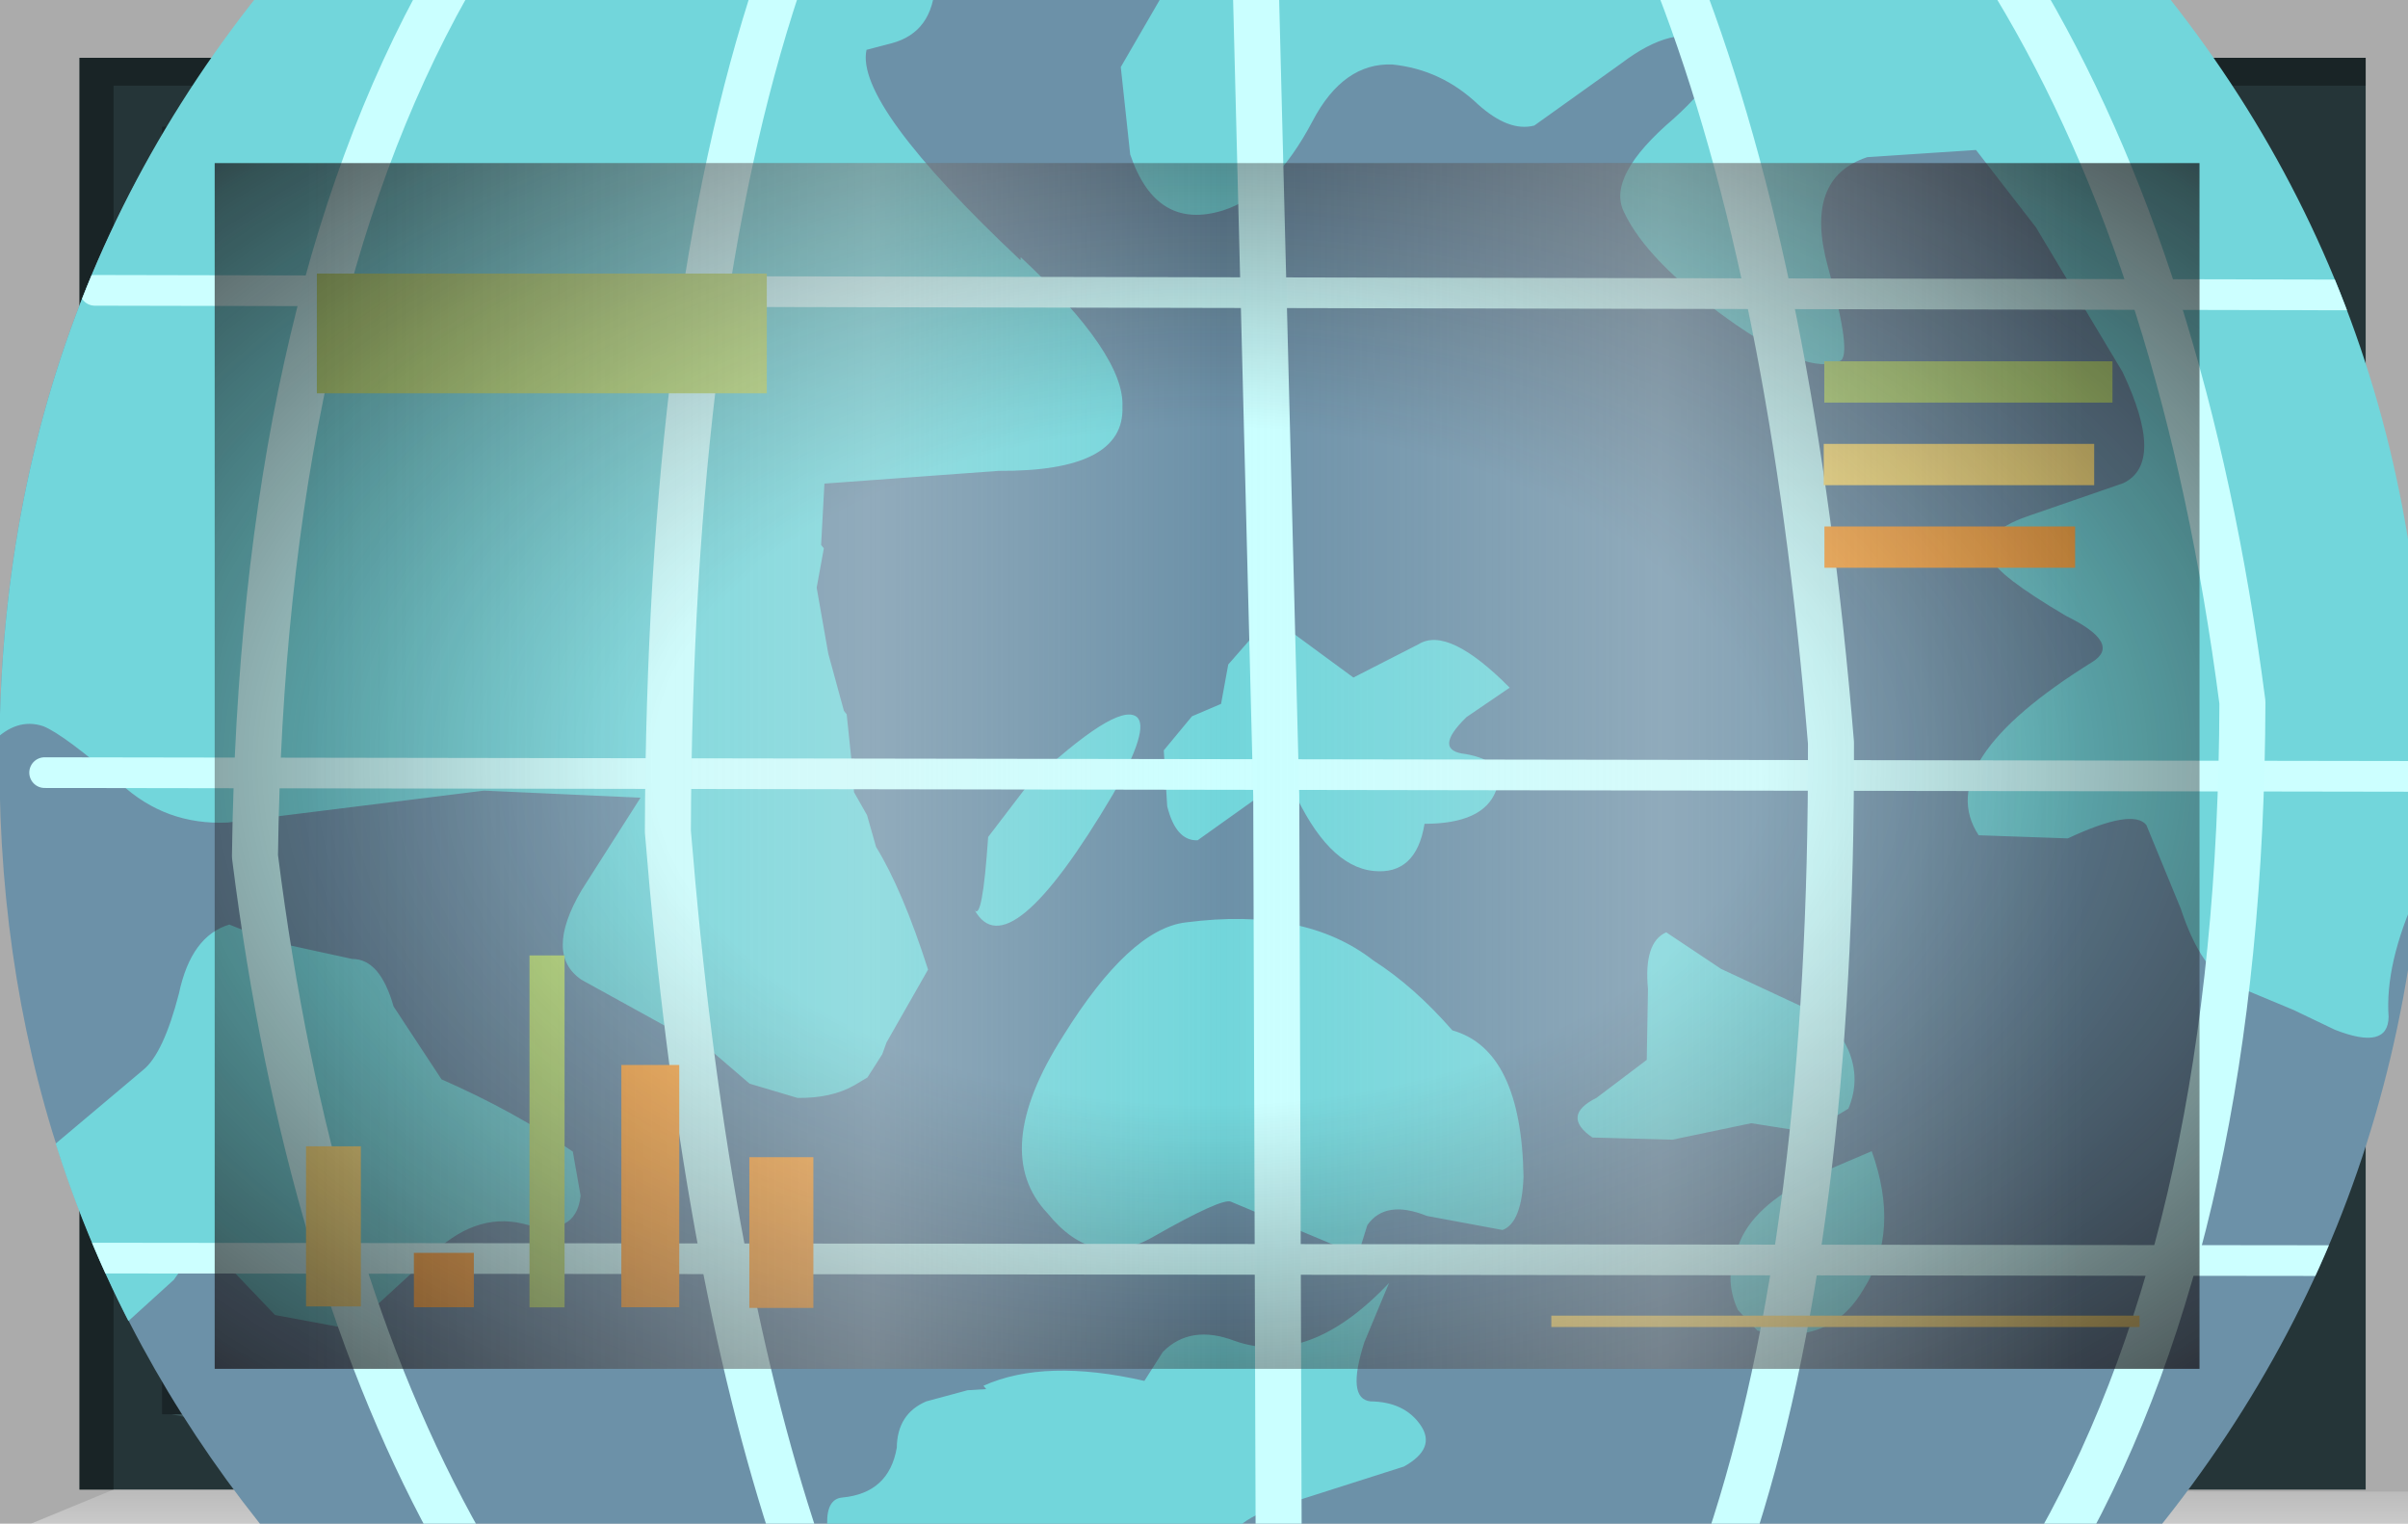 <?xml version="1.0" encoding="UTF-8" standalone="no"?>
<svg xmlns:xlink="http://www.w3.org/1999/xlink" height="73.8px" width="116.65px" xmlns="http://www.w3.org/2000/svg">
  <g transform="matrix(1.0, 0.0, 0.0, 1.0, 0.0, 0.0)">
    <use height="73.8" transform="matrix(1.0, 0.0, 0.0, 1.0, 0.0, 0.0)" width="116.65" xlink:href="#shape0"/>
    <clipPath id="clipPath0" transform="matrix(1.0, 0.0, 0.0, 1.0, 0.0, 0.0)">
      <use height="58.4" transform="matrix(1.0, 0.0, 0.0, 1.0, 10.4, 7.9)" width="96.15" xlink:href="#shape1"/>
    </clipPath>
    <g clip-path="url(#clipPath0)">
      <use height="29.45" transform="matrix(2.957, 0.308, -0.308, 2.957, 0.994, -13.064)" width="42.45" xlink:href="#shape2"/>
      <clipPath id="clipPath1" transform="">
        <use height="40.2" transform="matrix(2.957, 0.308, -0.308, 2.957, 6.382, -28.942)" width="39.55" xlink:href="#shape3"/>
      </clipPath>
    </g>
    <g clip-path="url(#clipPath1)">
      <use height="29.4" transform="matrix(2.957, 0.308, -0.308, 2.957, 0.846, -13.08)" width="42.25" xlink:href="#shape4"/>
    </g>
    <use height="2.0" transform="matrix(1.727, 0.0, 0.0, 0.275, 75.15, 63.725)" width="16.5" xlink:href="#shape5"/>
    <use height="2.0" transform="matrix(1.321, 0.0, 0.0, 2.9, 15.35, 13.25)" width="16.5" xlink:href="#shape6"/>
    <use height="2.0" transform="matrix(0.103, 0.0, 0.0, 8.523, 25.65, 46.277)" width="16.5" xlink:href="#shape6"/>
    <use height="2.0" transform="matrix(0.176, 0.0, 0.0, 1.317, 20.05, 60.683)" width="16.5" xlink:href="#shape7"/>
    <use height="2.0" transform="matrix(0.161, 0.0, 0.0, 3.878, 14.825, 55.522)" width="16.5" xlink:href="#shape5"/>
    <use height="2.0" transform="matrix(0.17, 0.0, 0.0, 5.867, 30.1, 51.583)" width="16.5" xlink:href="#shape7"/>
    <use height="2.0" transform="matrix(0.188, 0.0, 0.0, 3.65, 36.3, 56.05)" width="16.5" xlink:href="#shape7"/>
    <use height="2.0" transform="matrix(0.846, 0.0, 0.0, 1.0, 88.375, 17.5)" width="16.5" xlink:href="#shape6"/>
    <use height="2.0" transform="matrix(0.794, 0.0, 0.0, 1.0, 88.347, 21.5)" width="16.5" xlink:href="#shape5"/>
    <use height="2.0" transform="matrix(0.736, 0.0, 0.0, 1.0, 88.38, 25.5)" width="16.5" xlink:href="#shape7"/>
    <use height="58.4" transform="matrix(1.0, 0.0, 0.0, 1.0, 10.4, 7.9)" width="96.15" xlink:href="#shape8"/>
    <use height="0.0" id="price_tag_pt" transform="matrix(1.0, 0.0, 0.0, 1.0, 58.3, 83.45)" width="0.0" xlink:href="#sprite0"/>
  </g>
  <defs>
    <g id="shape0" transform="matrix(1.0, 0.0, 0.0, 1.0, 58.3, 36.9)">
      <path d="M58.35 -36.9 L58.35 36.9 -58.3 36.9 -58.3 -36.9 58.35 -36.9" fill="url(#gradient0)" fill-rule="evenodd" stroke="none"/>
      <path d="M-47.9 -29.0 L-47.9 29.4 48.25 29.4 48.25 -29.0 -47.9 -29.0 M-54.45 35.25 L-54.45 -34.1 56.3 -34.1 56.3 35.25 -54.45 35.25" fill="#253538" fill-rule="evenodd" stroke="none"/>
      <path d="M58.35 35.35 L58.35 36.9 -56.8 36.9 -52.8 35.25 58.35 35.35" fill="url(#gradient1)" fill-rule="evenodd" stroke="none"/>
      <path d="M-54.45 35.25 L-54.45 -34.1 56.3 -34.1 56.3 -32.75 -52.8 -32.75 -52.8 35.25 -54.45 35.25" fill="url(#gradient2)" fill-rule="evenodd" stroke="none"/>
      <path d="M-50.45 31.5 L48.25 31.5 48.7 32.6 -45.3 32.6 -50.45 31.5" fill="#385154" fill-rule="evenodd" stroke="none"/>
      <path d="M49.2 -30.75 L49.2 32.25 48.25 32.25 48.25 -30.75 49.2 -30.75" fill="#385154" fill-rule="evenodd" stroke="none"/>
      <path d="M-50.45 31.5 L-47.3 29.25 48.25 29.4 48.25 31.5 -50.45 31.5" fill="#1f2b2d" fill-rule="evenodd" stroke="none"/>
      <path d="M-47.9 -29.0 L-50.45 -30.75 48.25 -30.75 48.25 -29.0 -47.9 -29.0" fill="#111719" fill-rule="evenodd" stroke="none"/>
      <path d="M-47.9 -29.0 L-47.9 29.4 48.25 29.4 48.25 31.6 -50.45 31.6 -50.45 -30.75 48.25 -30.75 48.25 -29.0 -47.9 -29.0" fill="#1a2528" fill-rule="evenodd" stroke="none"/>
      <path d="M-47.9 -29.0 L48.25 -29.0 48.25 29.4 -47.9 29.4 -47.9 -29.0" fill="#6c91a8" fill-rule="evenodd" stroke="none"/>
    </g>
    <linearGradient gradientTransform="matrix(0.071, 0.0, 0.0, -0.071, 0.05, 0.0)" gradientUnits="userSpaceOnUse" id="gradient0" spreadMethod="pad" x1="-819.2" x2="819.2">
      <stop offset="0.086" stop-color="#000000" stop-opacity="0.329"/>
      <stop offset="0.227" stop-color="#000000" stop-opacity="0.329"/>
    </linearGradient>
    <linearGradient gradientTransform="matrix(0.0, -0.003, -0.003, 0.0, 0.75, 35.9)" gradientUnits="userSpaceOnUse" id="gradient1" spreadMethod="pad" x1="-819.2" x2="819.2">
      <stop offset="0.0" stop-color="#ffffff" stop-opacity="0.514"/>
      <stop offset="0.655" stop-color="#ffffff" stop-opacity="0.176"/>
    </linearGradient>
    <linearGradient gradientTransform="matrix(0.068, 0.0, 0.0, -0.068, 0.9, 0.6)" gradientUnits="userSpaceOnUse" id="gradient2" spreadMethod="pad" x1="-819.2" x2="819.2">
      <stop offset="0.086" stop-color="#000000" stop-opacity="0.329"/>
      <stop offset="0.227" stop-color="#000000" stop-opacity="0.329"/>
    </linearGradient>
    <g id="shape1" transform="matrix(1.0, 0.0, 0.0, 1.0, 47.9, 29.0)">
      <path d="M-47.9 -29.0 L48.25 -29.0 48.25 29.4 -47.9 29.4 -47.9 -29.0" fill="url(#gradient3)" fill-rule="evenodd" stroke="none"/>
    </g>
    <radialGradient cx="0" cy="0" gradientTransform="matrix(0.095, 0.0, 0.0, -0.058, 0.2, 0.2)" gradientUnits="userSpaceOnUse" id="gradient3" r="819.2" spreadMethod="pad">
      <stop offset="0.345" stop-color="#130c0e" stop-opacity="0.0"/>
      <stop offset="0.847" stop-color="#130c0e" stop-opacity="0.651"/>
      <stop offset="1.0" stop-color="#130c0e" stop-opacity="0.949"/>
    </radialGradient>
    <g id="shape2" transform="matrix(1.0, 0.0, 0.0, 1.0, 21.6, 15.8)">
      <path d="M18.25 -15.8 L20.85 9.5 -19.0 13.65 -21.6 -11.65 18.25 -15.8" fill="url(#gradient4)" fill-rule="evenodd" stroke="none"/>
    </g>
    <radialGradient cx="0" cy="0" gradientTransform="matrix(-0.041, 0.0, 0.0, -0.043, 0.0, 0.0)" gradientUnits="userSpaceOnUse" id="gradient4" r="819.2" spreadMethod="pad">
      <stop offset="0.0" stop-color="#caffff" stop-opacity="0.847"/>
      <stop offset="0.267" stop-color="#bef0f0" stop-opacity="0.4"/>
      <stop offset="0.592" stop-color="#b7e6e6" stop-opacity="0.094"/>
      <stop offset="1.0" stop-color="#b4e3e3" stop-opacity="0.0"/>
    </radialGradient>
    <g id="shape3" transform="matrix(1.0, 0.0, 0.0, 1.0, 20.35, 21.3)">
      <path d="M19.1 -3.3 Q19.95 5.0 14.85 11.45 9.75 17.95 1.6 18.8 -6.55 19.65 -12.95 14.45 -19.35 9.2 -20.2 0.95 -21.1 -7.35 -15.95 -13.8 -10.85 -20.3 -2.7 -21.15 5.45 -22.05 11.8 -16.8 18.2 -11.6 19.1 -3.3" fill="#6c91a8" fill-rule="evenodd" stroke="none"/>
    </g>
    <g id="shape4" transform="matrix(1.0, 0.0, 0.0, 1.0, 21.65, 15.8)">
      <path d="M19.1 -3.3 Q19.85 4.05 15.95 10.0 L-14.4 13.15 Q-19.45 8.2 -20.2 0.95 -21.0 -6.3 -17.15 -12.1 L13.45 -15.3 Q18.3 -10.45 19.1 -3.3" fill="#6c91a8" fill-rule="evenodd" stroke="none"/>
      <path d="M-6.4 -13.6 L-6.35 -13.25 Q-6.3 -12.45 -6.95 -12.2 L-7.35 -12.05 Q-7.45 -11.15 -4.5 -8.9 L-4.5 -8.95 Q-2.65 -7.55 -2.6 -6.7 -2.45 -5.65 -4.5 -5.45 L-7.3 -4.95 -7.25 -3.95 -7.2 -3.9 -7.25 -3.25 -6.95 -2.2 -6.6 -1.3 -6.55 -1.25 -6.35 -0.3 -6.3 0.0 -6.05 0.35 -5.85 0.85 Q-5.35 1.5 -4.8 2.75 L-5.35 4.0 -5.4 4.2 -5.6 4.6 -5.8 4.75 Q-6.15 5.0 -6.7 5.05 L-7.5 4.9 -8.15 4.45 -9.1 4.05 -10.4 3.5 Q-11.05 3.15 -10.55 2.05 L-9.75 0.45 -12.3 0.6 -16.4 1.55 Q-17.4 1.7 -18.2 1.1 -19.2 0.4 -19.55 0.3 -20.0 0.2 -20.35 0.65 L-21.65 -12.0 -6.4 -13.6 M2.9 8.05 Q2.7 9.0 3.1 9.0 3.65 8.95 3.95 9.3 4.25 9.65 3.75 10.0 L2.15 10.7 Q1.1 11.1 1.1 11.45 L1.1 11.55 -5.45 12.2 -5.5 11.9 Q-5.55 11.5 -5.3 11.45 -4.55 11.3 -4.5 10.55 -4.55 10.0 -4.1 9.75 L-3.45 9.5 -3.15 9.45 -3.2 9.4 Q-2.25 8.85 -0.6 9.05 L-0.35 8.55 Q0.05 8.05 0.8 8.25 2.05 8.55 3.2 7.05 L2.9 8.05 M4.95 6.0 L3.7 5.9 Q3.0 5.7 2.75 6.15 L2.65 6.65 0.5 6.0 Q0.35 5.95 -0.7 6.7 -1.6 7.35 -2.45 6.5 -3.5 5.6 -2.5 3.6 -1.6 1.75 -0.7 1.55 1.2 1.1 2.4 1.85 3.1 2.2 3.8 2.85 4.95 3.05 5.2 5.1 5.25 5.85 4.95 6.0 M10.25 2.5 Q10.5 2.95 10.35 3.45 L9.75 3.9 8.8 3.85 7.55 4.25 6.25 4.35 Q5.7 4.05 6.25 3.7 L7.0 3.0 6.9 1.85 Q6.75 1.1 7.1 0.9 L8.05 1.4 9.5 1.9 Q9.95 2.0 10.25 2.5 M10.8 4.1 Q11.4 5.35 10.9 6.35 10.45 7.35 9.25 7.2 L8.9 6.9 Q8.6 6.4 8.8 5.85 8.95 5.2 9.9 4.6 L10.8 4.1 M4.1 -1.1 Q3.95 -0.55 3.0 -0.45 2.95 0.4 2.25 0.4 1.5 0.4 0.8 -0.8 0.65 -1.1 0.2 -0.55 L-0.65 0.2 Q-1.0 0.25 -1.2 -0.3 L-1.35 -1.2 -0.95 -1.8 -0.5 -2.05 -0.45 -2.7 0.15 -3.55 1.6 -2.7 2.6 -3.35 Q3.05 -3.7 4.15 -2.8 L3.5 -2.25 Q3.0 -1.65 3.55 -1.65 4.25 -1.6 4.1 -1.1 M6.3 -13.6 Q5.7 -13.85 4.9 -13.1 L3.6 -11.95 Q3.2 -11.8 2.65 -12.2 2.0 -12.7 1.2 -12.7 0.4 -12.65 0.0 -11.65 -0.5 -10.4 -1.3 -10.05 -2.35 -9.6 -2.9 -10.8 L-3.2 -12.2 -2.55 -13.65 18.2 -15.8 19.65 -1.8 19.2 -1.0 Q18.8 0.2 18.95 1.05 19.0 1.6 18.1 1.35 L17.4 1.1 16.4 0.8 Q15.85 0.65 15.4 -0.35 L14.7 -1.65 Q14.45 -1.9 13.45 -1.3 L12.0 -1.2 Q11.1 -2.3 13.55 -4.2 14.0 -4.55 13.05 -4.9 11.85 -5.45 11.75 -5.7 11.5 -6.1 12.25 -6.45 L13.75 -7.15 Q14.4 -7.55 13.55 -8.95 L11.9 -11.15 10.8 -12.3 9.05 -12.0 Q8.05 -11.55 8.6 -10.15 9.15 -8.75 8.95 -8.65 8.45 -8.35 7.05 -9.15 5.65 -9.95 5.2 -10.7 4.85 -11.25 5.85 -12.3 6.75 -13.3 6.3 -13.6 M-2.1 -0.4 Q-3.5 2.65 -4.15 1.7 -4.0 1.9 -4.05 0.5 L-3.5 -0.4 Q-2.2 -1.9 -1.85 -1.7 -1.6 -1.55 -2.1 -0.4 M-14.15 3.55 Q-13.7 3.5 -13.4 4.25 L-12.5 5.35 Q-11.25 5.75 -10.25 6.3 L-10.05 7.0 Q-10.05 7.7 -10.95 7.55 -11.75 7.45 -12.4 8.25 L-13.55 9.55 -14.8 9.45 -15.8 8.6 Q-16.15 8.4 -16.5 9.05 L-17.35 10.0 Q-18.45 10.45 -19.15 8.7 -19.45 8.15 -18.7 7.1 L-17.35 5.7 Q-17.05 5.4 -16.9 4.4 -16.8 3.45 -16.2 3.2 L-15.5 3.4 -14.15 3.55" fill="#72d6db" fill-rule="evenodd" stroke="none"/>
      <path d="M-19.45 1.05 L19.55 -2.95 M-19.45 9.0 L20.35 4.9 M-19.45 -6.85 L18.75 -10.75" fill="none" stroke="#ccffff" stroke-linecap="round" stroke-linejoin="round" stroke-width="0.5"/>
      <path d="M-1.2 -14.15 L-1.15 -13.75 0.55 -0.65 1.85 11.45" fill="none" stroke="#caffff" stroke-linecap="round" stroke-linejoin="round" stroke-width="0.75"/>
      <path d="M5.5 -14.85 L5.7 -14.5 Q8.05 -9.9 9.45 -2.45 10.3 5.5 9.15 10.7" fill="none" stroke="#caffff" stroke-linecap="round" stroke-linejoin="round" stroke-width="0.75"/>
      <path d="M11.15 -15.05 Q14.4 -10.75 16.05 -3.8 16.9 4.6 14.5 10.15" fill="none" stroke="#caffff" stroke-linecap="round" stroke-linejoin="round" stroke-width="0.75"/>
      <path d="M-17.95 -12.4 L-18.2 -12.0 Q-20.35 -8.15 -20.7 -2.9 M-19.85 5.35 Q-18.2 10.05 -15.5 13.25" fill="none" stroke="#caffff" stroke-linecap="round" stroke-linejoin="round" stroke-width="0.75"/>
      <path d="M-14.25 -12.4 Q-16.7 -6.75 -15.9 2.05 -14.35 8.7 -11.4 12.85" fill="none" stroke="#caffff" stroke-linecap="round" stroke-linejoin="round" stroke-width="0.75"/>
      <path d="M-8.9 -12.95 Q-10.1 -7.5 -9.25 0.95 -7.95 7.9 -5.95 12.3" fill="none" stroke="#caffff" stroke-linecap="round" stroke-linejoin="round" stroke-width="0.75"/>
    </g>
    <g id="shape5" transform="matrix(1.0, 0.0, 0.0, 1.0, 8.25, 1.0)">
      <path d="M-8.25 -1.0 L8.25 -1.0 8.25 1.0 -8.25 1.0 -8.25 -1.0" fill="#ffe783" fill-rule="evenodd" stroke="none"/>
    </g>
    <g id="shape6" transform="matrix(1.0, 0.0, 0.0, 1.0, 8.25, 1.0)">
      <path d="M-8.25 -1.0 L8.25 -1.0 8.25 1.0 -8.25 1.0 -8.25 -1.0" fill="#b9e07c" fill-rule="evenodd" stroke="none"/>
    </g>
    <g id="shape7" transform="matrix(1.0, 0.0, 0.0, 1.0, 8.25, 1.0)">
      <path d="M-8.25 -1.0 L8.25 -1.0 8.25 1.0 -8.25 1.0 -8.25 -1.0" fill="#ffac48" fill-rule="evenodd" stroke="none"/>
    </g>
    <g id="shape8" transform="matrix(1.0, 0.0, 0.0, 1.0, 47.9, 29.0)">
      <path d="M-47.9 -29.0 L48.25 -29.0 48.25 29.4 -47.9 29.4 -47.9 -29.0" fill="url(#gradient5)" fill-rule="evenodd" stroke="none"/>
      <path d="M-47.9 -29.0 L48.25 -29.0 48.25 29.4 -47.9 29.4 -47.9 -29.0" fill="url(#gradient6)" fill-rule="evenodd" stroke="none"/>
    </g>
    <radialGradient cx="0" cy="0" gradientTransform="matrix(0.095, 0.0, 0.0, -0.058, 0.2, 0.2)" gradientUnits="userSpaceOnUse" id="gradient5" r="819.2" spreadMethod="pad">
      <stop offset="0.345" stop-color="#130c0e" stop-opacity="0.0"/>
      <stop offset="0.847" stop-color="#130c0e" stop-opacity="0.651"/>
      <stop offset="1.0" stop-color="#130c0e" stop-opacity="0.949"/>
    </radialGradient>
    <linearGradient gradientTransform="matrix(0.055, 0.0, 0.0, -0.055, 1.5, 0.2)" gradientUnits="userSpaceOnUse" id="gradient6" spreadMethod="pad" x1="-819.2" x2="819.2">
      <stop offset="0.0" stop-color="#e1e1e1" stop-opacity="0.0"/>
      <stop offset="0.306" stop-color="#ededed" stop-opacity="0.286"/>
      <stop offset="0.494" stop-color="#eaeaea" stop-opacity="0.0"/>
      <stop offset="0.729" stop-color="#ededed" stop-opacity="0.278"/>
      <stop offset="0.957" stop-color="#e1e1e1" stop-opacity="0.0"/>
    </linearGradient>
  </defs>
</svg>
